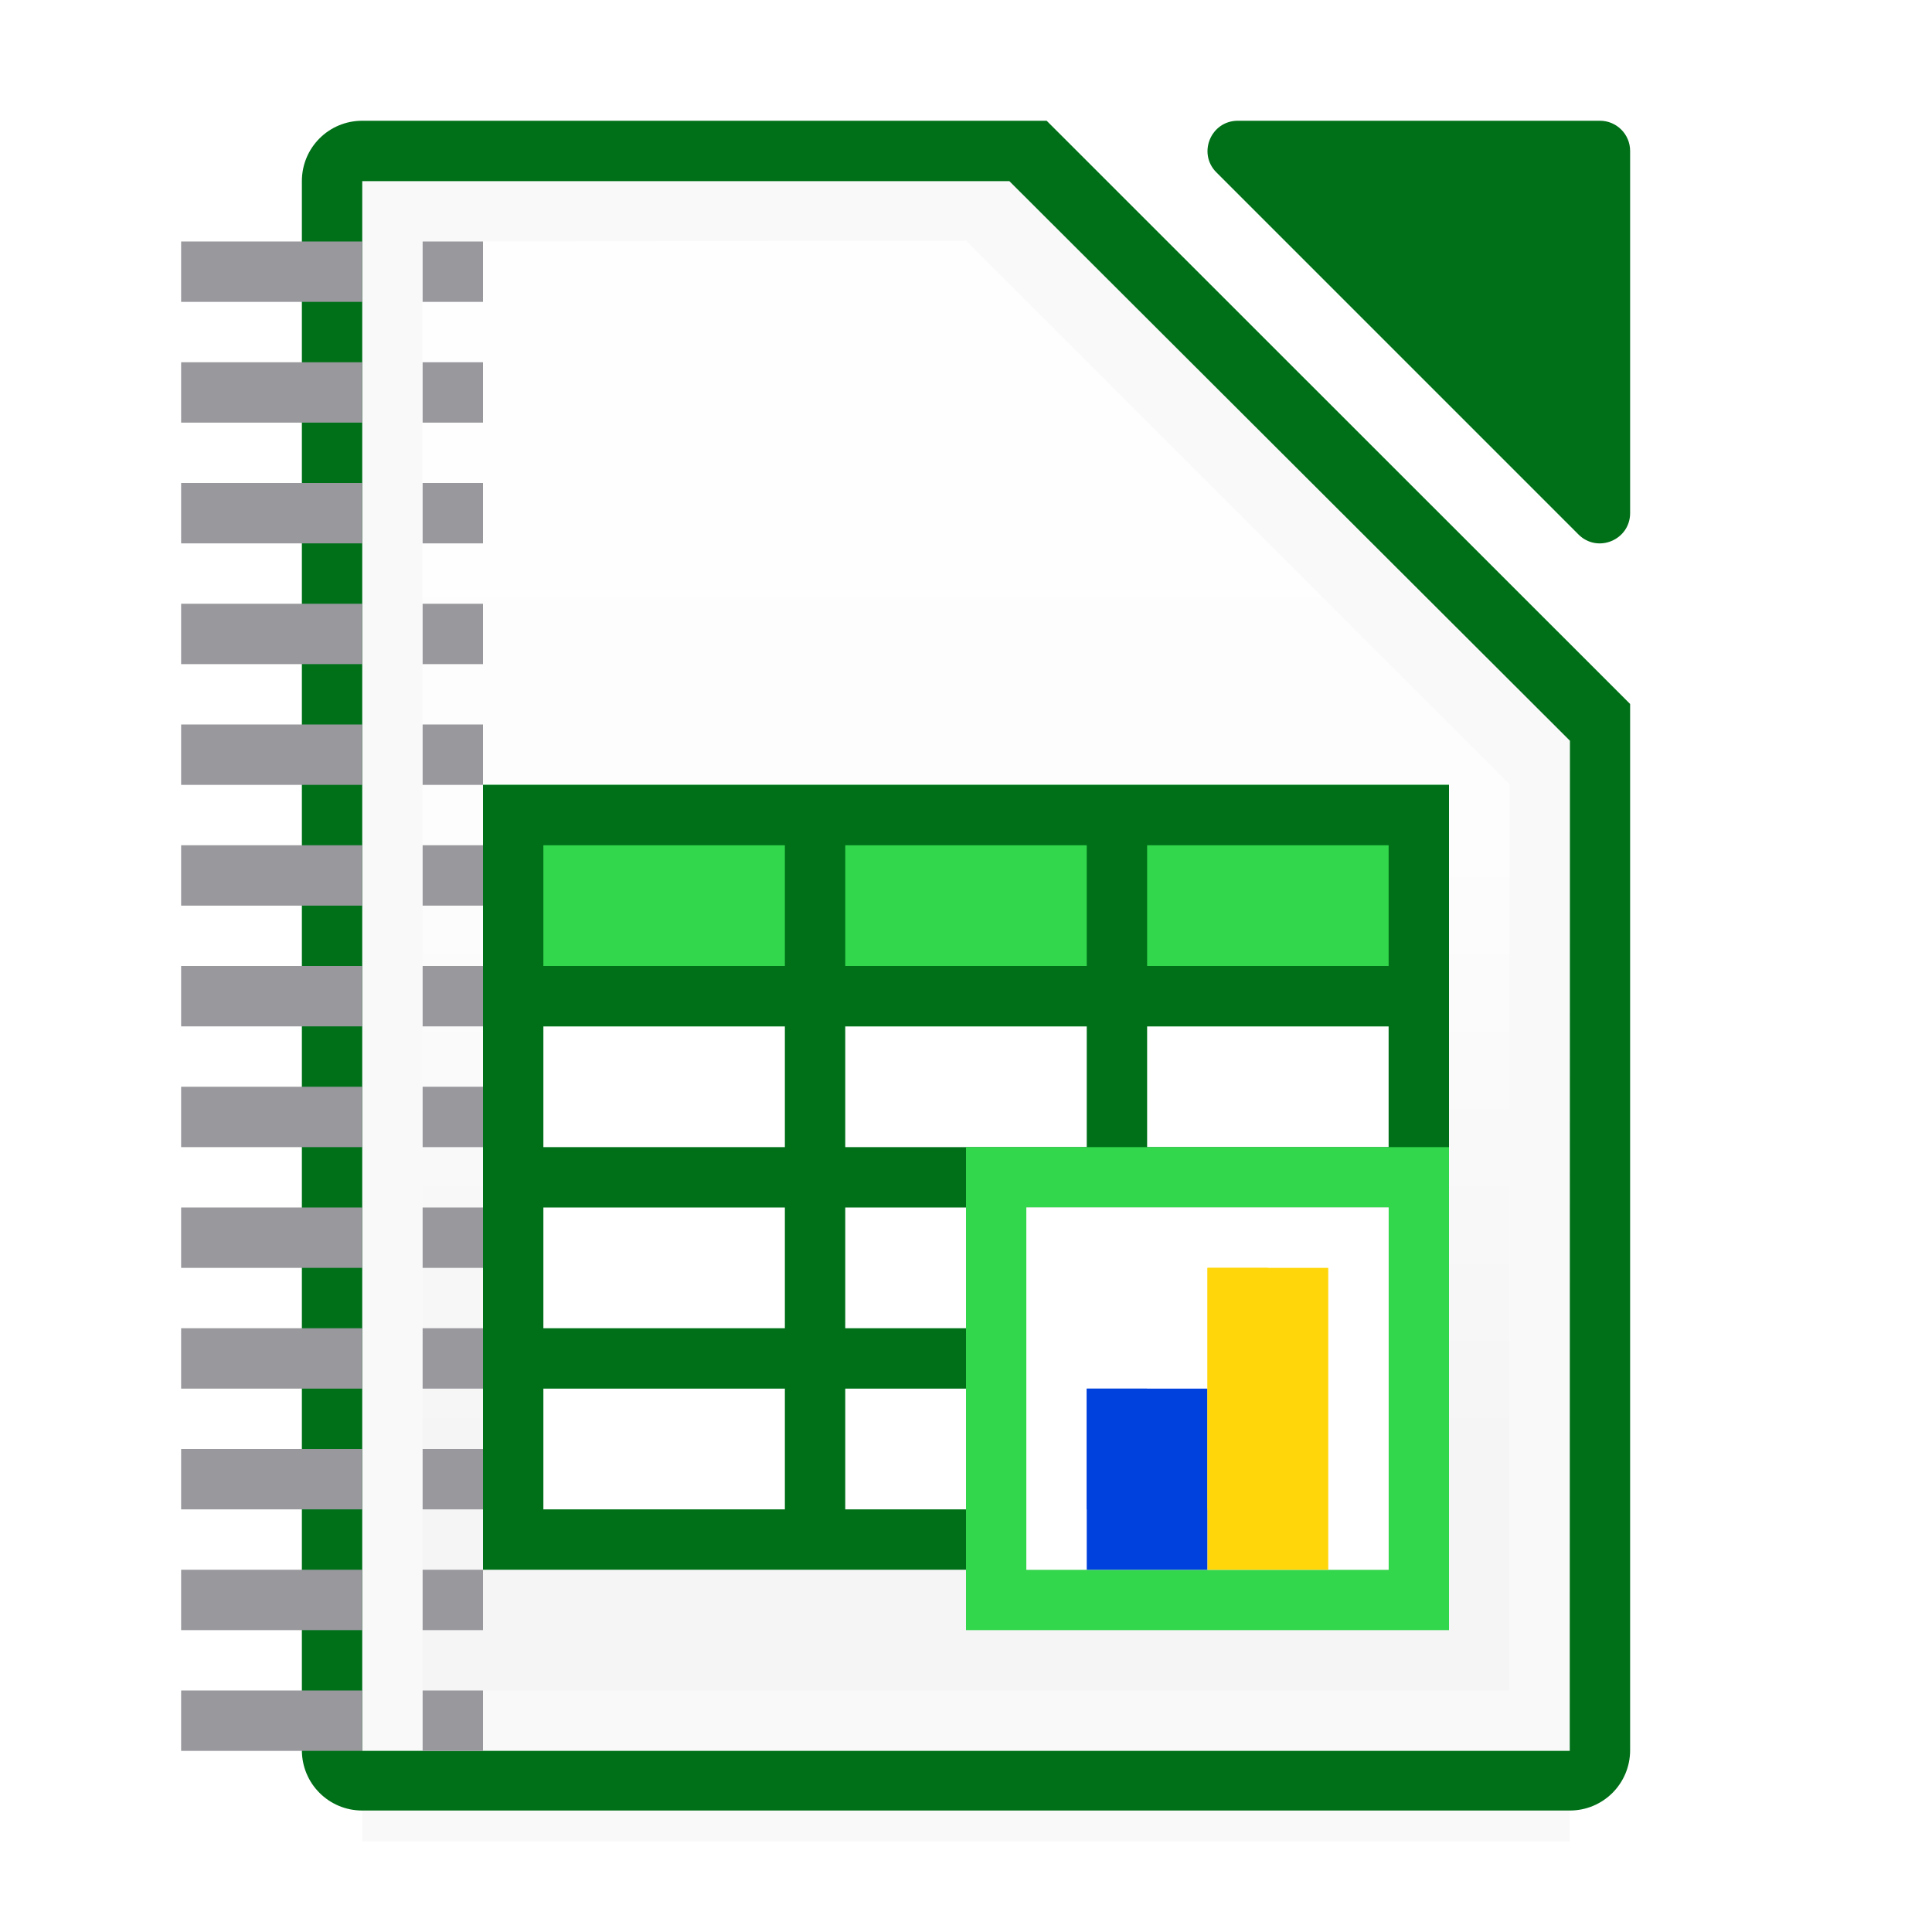 <svg viewBox="0 0 32 32" xmlns="http://www.w3.org/2000/svg" xmlns:xlink="http://www.w3.org/1999/xlink"><filter id="a" color-interpolation-filters="sRGB" height="1.095" width="1.097" x="-.049" y="-.047"><feGaussianBlur stdDeviation=".366"/></filter><linearGradient id="b" gradientUnits="userSpaceOnUse" x1="-39.9" x2="-39.9" y1="24.123" y2="-2.177"><stop offset="0" stop-color="#f5f5f5"/><stop offset=".389" stop-color="#fdfdfd"/><stop offset="1" stop-color="#fff"/></linearGradient><path d="m6 27.941h20v2.559h-20z" filter="url(#a)" opacity=".15" stroke-width="1.015"/><path d="m6 2c-.554 0-1 .446-1 1v25.988c0 .554.446 1 1 1h20c.554 0 1-.446 1-1v-17.328l-9.664-9.66z" fill="#007018"/><path d="m6 3v.5 25 .5h.5 19.0.5v-.5l.003-16.012v-.219l-.156-.156-9.004-8.988-.125-.125h-.219-9.998z" fill="#f9f9f9"/><path d="m6.998 4 9.002-.012 9 9-.003 15.012h-17.999z" fill="url(#b)"/><path d="m20.5 2c-.444.002-.667.538-.354.854l6 6c.315.313.852.091.854-.354v-6c-0-.276-.224-.5-.5-.5z" fill="#007018"/><g transform="translate(.001 1.004)"><path d="m7.999 11.996h16v13h-16z" fill="#fff"/><g fill="#2a9240"><path d="m7.999 11.996h16v4h-16z" fill="#32d74b"/><path d="m7.999 11.996v1 2 1 2 1 2 1 2 1h16v-1-11-1h-1-4-1-4-1-4zm1 1h4v2h-4zm5 0h4v2h-4zm5 0h4v2h-4zm-10 3h4v2h-4zm5 0h4v2h-4zm5 0h4v2h-4zm-10 3h4v2h-4zm5 0h4v2h-4zm5 0h4v2h-4zm-10 3h4v2h-4zm5 0h4v2h-4zm5 0h4v2h-4z" fill="#007018"/><path d="m15.999 17.996h8v8h-8z" fill="#32d74b"/></g><path d="m16.999 18.996h6v6h-6z" fill="#ccc"/><path d="m16.999 18.996h6v6h-6z" fill="#fff"/><path d="m17.999 21.996h2v3h-2z" fill="#0040dd"/><path d="m19.999 19.996h2v5h-2z" fill="#ffd60a"/><path d="m17.999 21.996h1v2h-1z" fill="#0040dd"/><path d="m19.999 19.996h1v4h-1z" fill="#ffd60a"/></g><g transform="translate(.501 .004)"><path id="c" d="m6.499 3.996h1v1h-1z" fill="#98989d"/><path id="d" d="m2.499 3.996h3v1h-3z" fill="#98989d"/><g fill="#98989d"><use height="1085" transform="translate(0 2)" width="5033" xlink:href="#d"/><use height="1085" transform="translate(0 4)" width="5033" xlink:href="#d"/><use height="1085" transform="translate(0 6)" width="5033" xlink:href="#d"/><use height="1085" transform="translate(0 8)" width="5033" xlink:href="#d"/><use height="1085" transform="translate(0 10)" width="5033" xlink:href="#d"/><use height="1085" transform="translate(0 12)" width="5033" xlink:href="#d"/><use height="1085" transform="translate(0 14)" width="5033" xlink:href="#d"/><use height="1085" transform="translate(0 16)" width="5033" xlink:href="#d"/><use height="1085" transform="translate(0 18)" width="5033" xlink:href="#d"/><use height="1085" transform="translate(0 20)" width="5033" xlink:href="#d"/><use height="1085" transform="translate(0 22)" width="5033" xlink:href="#d"/><use height="1085" transform="translate(0 24)" width="5033" xlink:href="#d"/><use height="1085" transform="translate(0 2)" width="5033" xlink:href="#c"/><use height="1085" transform="translate(0 4)" width="5033" xlink:href="#c"/><use height="1085" transform="translate(0 6)" width="5033" xlink:href="#c"/><use height="1085" transform="translate(0 8)" width="5033" xlink:href="#c"/><use height="1085" transform="translate(0 10)" width="5033" xlink:href="#c"/><use height="1085" transform="translate(0 12)" width="5033" xlink:href="#c"/><use height="1085" transform="translate(0 14)" width="5033" xlink:href="#c"/><use height="1085" transform="translate(0 16)" width="5033" xlink:href="#c"/><use height="1085" transform="translate(0 18)" width="5033" xlink:href="#c"/><use height="1085" transform="translate(0 20)" width="5033" xlink:href="#c"/><use height="1085" transform="translate(0 22)" width="5033" xlink:href="#c"/><use height="1085" transform="translate(0 24)" width="5033" xlink:href="#c"/></g></g></svg>